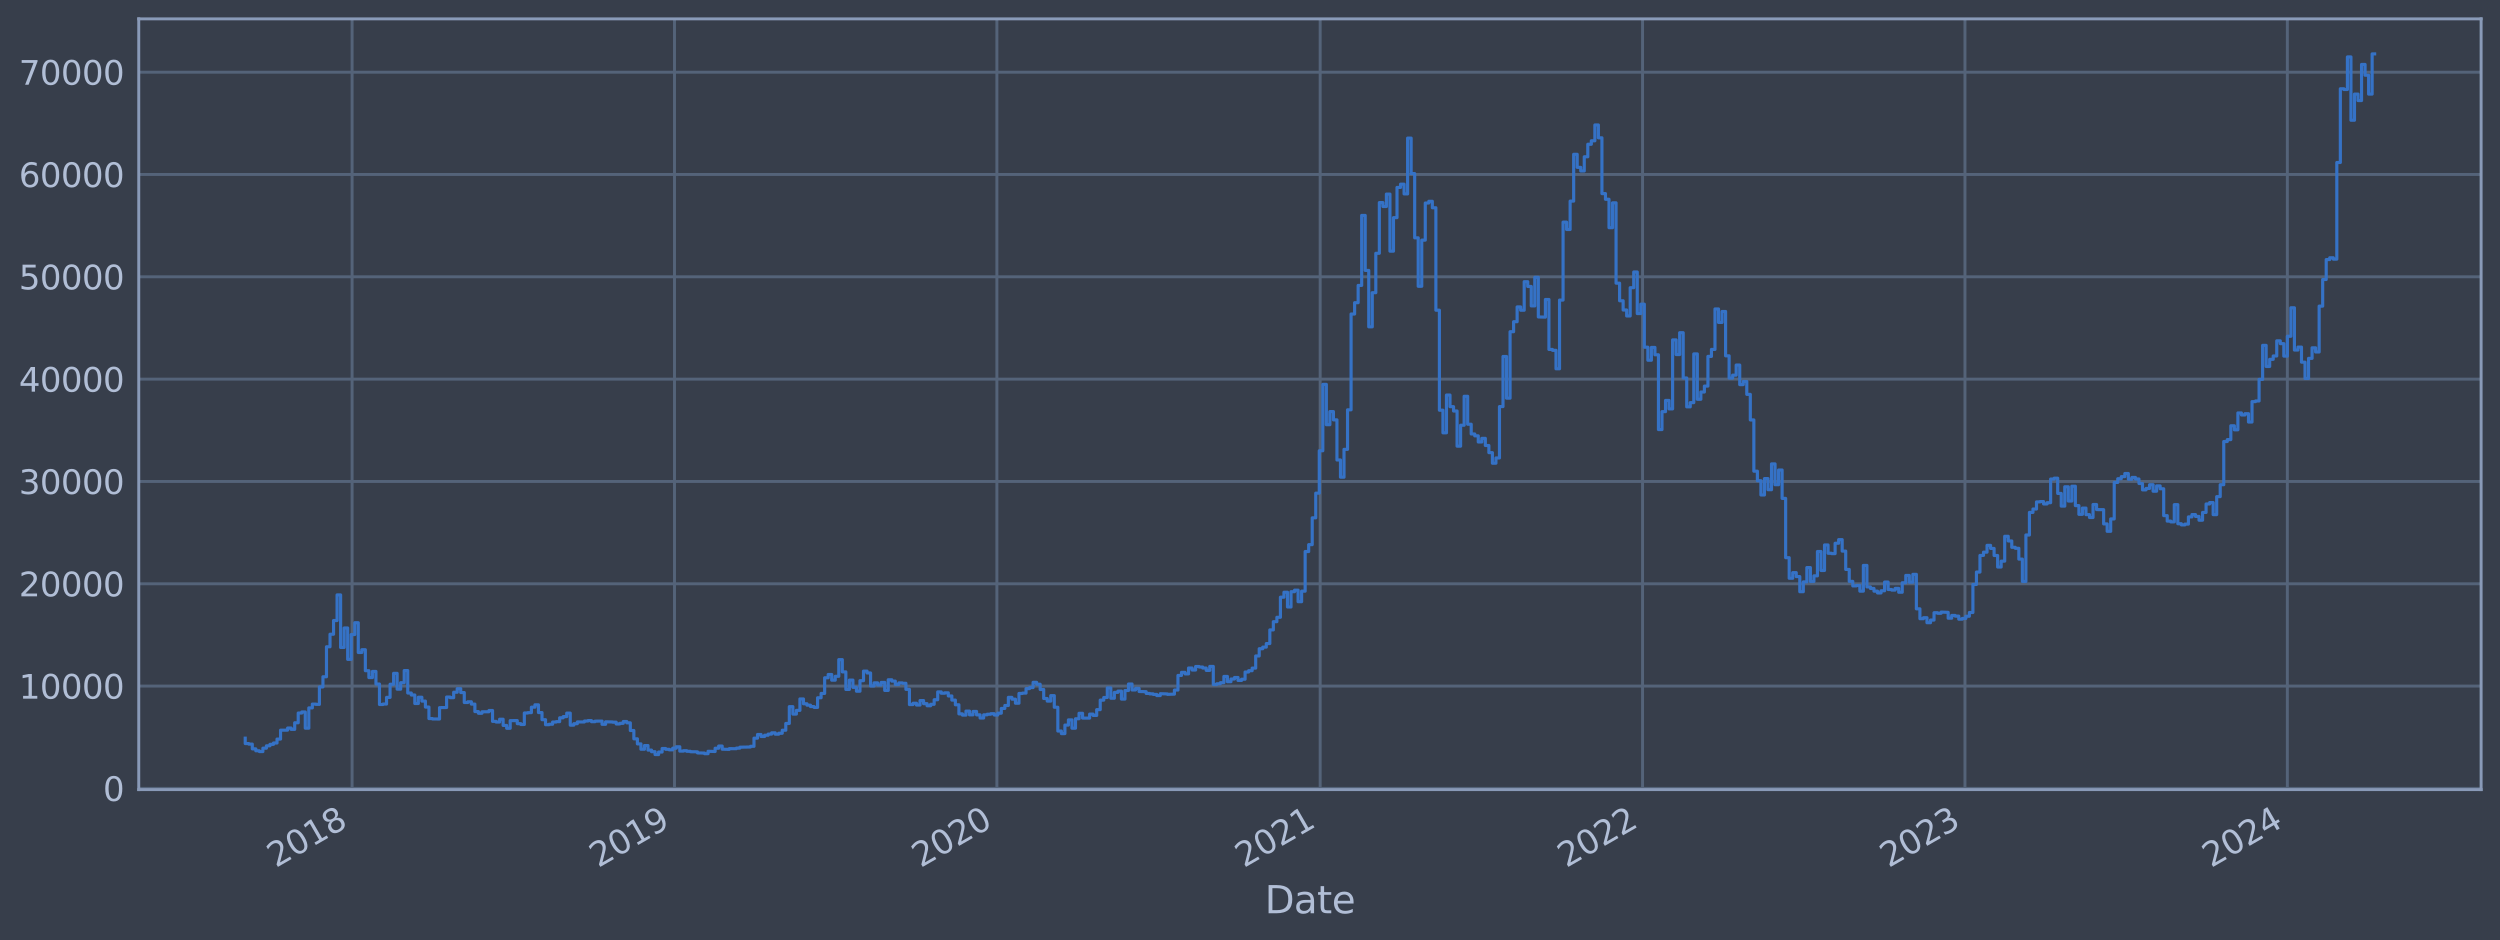 <?xml version="1.0" encoding="utf-8" standalone="no"?>
<!DOCTYPE svg PUBLIC "-//W3C//DTD SVG 1.1//EN"
  "http://www.w3.org/Graphics/SVG/1.1/DTD/svg11.dtd">
<svg xmlns:xlink="http://www.w3.org/1999/xlink" width="952.884pt" height="358.291pt" viewBox="0 0 952.884 358.291" xmlns="http://www.w3.org/2000/svg" version="1.1">
 <defs>
  <style type="text/css">*{stroke-linejoin: round; stroke-linecap: butt}</style>
 </defs>
 <g id="figure_1">
  <g id="patch_1">
   <path d="M 0 358.291 
L 952.884 358.291 
L 952.884 0 
L 0 0 
z
" style="fill: #373e4b"/>
  </g>
  <g id="axes_1">
   <g id="patch_2">
    <path d="M 52.884 300.96 
L 945.684 300.96 
L 945.684 7.2 
L 52.884 7.2 
z
" style="fill: #373e4b"/>
   </g>
   <g id="matplotlib.axis_1">
    <g id="xtick_1">
     <g id="line2d_1">
      <path d="M 134.202 300.96 
L 134.202 7.2 
" clip-path="url(#p0c65e10f49)" style="fill: none; stroke: #546379; stroke-width: 1.12; stroke-linecap: square"/>
     </g>
     <g id="line2d_2"/>
     <g id="text_1">
      <!-- 2018 -->
      <g style="fill: #b1bed6" transform="translate(105.121 330.885) rotate(-30) scale(0.126 -0.126)">
       <defs>
        <path id="DejaVuSans-32" d="M 1228 531 
L 3431 531 
L 3431 0 
L 469 0 
L 469 531 
Q 828 903 1448 1529 
Q 2069 2156 2228 2338 
Q 2531 2678 2651 2914 
Q 2772 3150 2772 3378 
Q 2772 3750 2511 3984 
Q 2250 4219 1831 4219 
Q 1534 4219 1204 4116 
Q 875 4013 500 3803 
L 500 4441 
Q 881 4594 1212 4672 
Q 1544 4750 1819 4750 
Q 2544 4750 2975 4387 
Q 3406 4025 3406 3419 
Q 3406 3131 3298 2873 
Q 3191 2616 2906 2266 
Q 2828 2175 2409 1742 
Q 1991 1309 1228 531 
z
" transform="scale(0.016)"/>
        <path id="DejaVuSans-30" d="M 2034 4250 
Q 1547 4250 1301 3770 
Q 1056 3291 1056 2328 
Q 1056 1369 1301 889 
Q 1547 409 2034 409 
Q 2525 409 2770 889 
Q 3016 1369 3016 2328 
Q 3016 3291 2770 3770 
Q 2525 4250 2034 4250 
z
M 2034 4750 
Q 2819 4750 3233 4129 
Q 3647 3509 3647 2328 
Q 3647 1150 3233 529 
Q 2819 -91 2034 -91 
Q 1250 -91 836 529 
Q 422 1150 422 2328 
Q 422 3509 836 4129 
Q 1250 4750 2034 4750 
z
" transform="scale(0.016)"/>
        <path id="DejaVuSans-31" d="M 794 531 
L 1825 531 
L 1825 4091 
L 703 3866 
L 703 4441 
L 1819 4666 
L 2450 4666 
L 2450 531 
L 3481 531 
L 3481 0 
L 794 0 
L 794 531 
z
" transform="scale(0.016)"/>
        <path id="DejaVuSans-38" d="M 2034 2216 
Q 1584 2216 1326 1975 
Q 1069 1734 1069 1313 
Q 1069 891 1326 650 
Q 1584 409 2034 409 
Q 2484 409 2743 651 
Q 3003 894 3003 1313 
Q 3003 1734 2745 1975 
Q 2488 2216 2034 2216 
z
M 1403 2484 
Q 997 2584 770 2862 
Q 544 3141 544 3541 
Q 544 4100 942 4425 
Q 1341 4750 2034 4750 
Q 2731 4750 3128 4425 
Q 3525 4100 3525 3541 
Q 3525 3141 3298 2862 
Q 3072 2584 2669 2484 
Q 3125 2378 3379 2068 
Q 3634 1759 3634 1313 
Q 3634 634 3220 271 
Q 2806 -91 2034 -91 
Q 1263 -91 848 271 
Q 434 634 434 1313 
Q 434 1759 690 2068 
Q 947 2378 1403 2484 
z
M 1172 3481 
Q 1172 3119 1398 2916 
Q 1625 2713 2034 2713 
Q 2441 2713 2670 2916 
Q 2900 3119 2900 3481 
Q 2900 3844 2670 4047 
Q 2441 4250 2034 4250 
Q 1625 4250 1398 4047 
Q 1172 3844 1172 3481 
z
" transform="scale(0.016)"/>
       </defs>
       <use xlink:href="#DejaVuSans-32"/>
       <use xlink:href="#DejaVuSans-30" x="63.623"/>
       <use xlink:href="#DejaVuSans-31" x="127.246"/>
       <use xlink:href="#DejaVuSans-38" x="190.869"/>
      </g>
     </g>
    </g>
    <g id="xtick_2">
     <g id="line2d_3">
      <path d="M 257.084 300.96 
L 257.084 7.2 
" clip-path="url(#p0c65e10f49)" style="fill: none; stroke: #546379; stroke-width: 1.12; stroke-linecap: square"/>
     </g>
     <g id="line2d_4"/>
     <g id="text_2">
      <!-- 2019 -->
      <g style="fill: #b1bed6" transform="translate(228.003 330.885) rotate(-30) scale(0.126 -0.126)">
       <defs>
        <path id="DejaVuSans-39" d="M 703 97 
L 703 672 
Q 941 559 1184 500 
Q 1428 441 1663 441 
Q 2288 441 2617 861 
Q 2947 1281 2994 2138 
Q 2813 1869 2534 1725 
Q 2256 1581 1919 1581 
Q 1219 1581 811 2004 
Q 403 2428 403 3163 
Q 403 3881 828 4315 
Q 1253 4750 1959 4750 
Q 2769 4750 3195 4129 
Q 3622 3509 3622 2328 
Q 3622 1225 3098 567 
Q 2575 -91 1691 -91 
Q 1453 -91 1209 -44 
Q 966 3 703 97 
z
M 1959 2075 
Q 2384 2075 2632 2365 
Q 2881 2656 2881 3163 
Q 2881 3666 2632 3958 
Q 2384 4250 1959 4250 
Q 1534 4250 1286 3958 
Q 1038 3666 1038 3163 
Q 1038 2656 1286 2365 
Q 1534 2075 1959 2075 
z
" transform="scale(0.016)"/>
       </defs>
       <use xlink:href="#DejaVuSans-32"/>
       <use xlink:href="#DejaVuSans-30" x="63.623"/>
       <use xlink:href="#DejaVuSans-31" x="127.246"/>
       <use xlink:href="#DejaVuSans-39" x="190.869"/>
      </g>
     </g>
    </g>
    <g id="xtick_3">
     <g id="line2d_5">
      <path d="M 379.966 300.96 
L 379.966 7.2 
" clip-path="url(#p0c65e10f49)" style="fill: none; stroke: #546379; stroke-width: 1.12; stroke-linecap: square"/>
     </g>
     <g id="line2d_6"/>
     <g id="text_3">
      <!-- 2020 -->
      <g style="fill: #b1bed6" transform="translate(350.885 330.885) rotate(-30) scale(0.126 -0.126)">
       <use xlink:href="#DejaVuSans-32"/>
       <use xlink:href="#DejaVuSans-30" x="63.623"/>
       <use xlink:href="#DejaVuSans-32" x="127.246"/>
       <use xlink:href="#DejaVuSans-30" x="190.869"/>
      </g>
     </g>
    </g>
    <g id="xtick_4">
     <g id="line2d_7">
      <path d="M 503.185 300.96 
L 503.185 7.2 
" clip-path="url(#p0c65e10f49)" style="fill: none; stroke: #546379; stroke-width: 1.12; stroke-linecap: square"/>
     </g>
     <g id="line2d_8"/>
     <g id="text_4">
      <!-- 2021 -->
      <g style="fill: #b1bed6" transform="translate(474.104 330.885) rotate(-30) scale(0.126 -0.126)">
       <use xlink:href="#DejaVuSans-32"/>
       <use xlink:href="#DejaVuSans-30" x="63.623"/>
       <use xlink:href="#DejaVuSans-32" x="127.246"/>
       <use xlink:href="#DejaVuSans-31" x="190.869"/>
      </g>
     </g>
    </g>
    <g id="xtick_5">
     <g id="line2d_9">
      <path d="M 626.067 300.96 
L 626.067 7.2 
" clip-path="url(#p0c65e10f49)" style="fill: none; stroke: #546379; stroke-width: 1.12; stroke-linecap: square"/>
     </g>
     <g id="line2d_10"/>
     <g id="text_5">
      <!-- 2022 -->
      <g style="fill: #b1bed6" transform="translate(596.986 330.885) rotate(-30) scale(0.126 -0.126)">
       <use xlink:href="#DejaVuSans-32"/>
       <use xlink:href="#DejaVuSans-30" x="63.623"/>
       <use xlink:href="#DejaVuSans-32" x="127.246"/>
       <use xlink:href="#DejaVuSans-32" x="190.869"/>
      </g>
     </g>
    </g>
    <g id="xtick_6">
     <g id="line2d_11">
      <path d="M 748.949 300.96 
L 748.949 7.2 
" clip-path="url(#p0c65e10f49)" style="fill: none; stroke: #546379; stroke-width: 1.12; stroke-linecap: square"/>
     </g>
     <g id="line2d_12"/>
     <g id="text_6">
      <!-- 2023 -->
      <g style="fill: #b1bed6" transform="translate(719.868 330.885) rotate(-30) scale(0.126 -0.126)">
       <defs>
        <path id="DejaVuSans-33" d="M 2597 2516 
Q 3050 2419 3304 2112 
Q 3559 1806 3559 1356 
Q 3559 666 3084 287 
Q 2609 -91 1734 -91 
Q 1441 -91 1130 -33 
Q 819 25 488 141 
L 488 750 
Q 750 597 1062 519 
Q 1375 441 1716 441 
Q 2309 441 2620 675 
Q 2931 909 2931 1356 
Q 2931 1769 2642 2001 
Q 2353 2234 1838 2234 
L 1294 2234 
L 1294 2753 
L 1863 2753 
Q 2328 2753 2575 2939 
Q 2822 3125 2822 3475 
Q 2822 3834 2567 4026 
Q 2313 4219 1838 4219 
Q 1578 4219 1281 4162 
Q 984 4106 628 3988 
L 628 4550 
Q 988 4650 1302 4700 
Q 1616 4750 1894 4750 
Q 2613 4750 3031 4423 
Q 3450 4097 3450 3541 
Q 3450 3153 3228 2886 
Q 3006 2619 2597 2516 
z
" transform="scale(0.016)"/>
       </defs>
       <use xlink:href="#DejaVuSans-32"/>
       <use xlink:href="#DejaVuSans-30" x="63.623"/>
       <use xlink:href="#DejaVuSans-32" x="127.246"/>
       <use xlink:href="#DejaVuSans-33" x="190.869"/>
      </g>
     </g>
    </g>
    <g id="xtick_7">
     <g id="line2d_13">
      <path d="M 871.831 300.96 
L 871.831 7.2 
" clip-path="url(#p0c65e10f49)" style="fill: none; stroke: #546379; stroke-width: 1.12; stroke-linecap: square"/>
     </g>
     <g id="line2d_14"/>
     <g id="text_7">
      <!-- 2024 -->
      <g style="fill: #b1bed6" transform="translate(842.75 330.885) rotate(-30) scale(0.126 -0.126)">
       <defs>
        <path id="DejaVuSans-34" d="M 2419 4116 
L 825 1625 
L 2419 1625 
L 2419 4116 
z
M 2253 4666 
L 3047 4666 
L 3047 1625 
L 3713 1625 
L 3713 1100 
L 3047 1100 
L 3047 0 
L 2419 0 
L 2419 1100 
L 313 1100 
L 313 1709 
L 2253 4666 
z
" transform="scale(0.016)"/>
       </defs>
       <use xlink:href="#DejaVuSans-32"/>
       <use xlink:href="#DejaVuSans-30" x="63.623"/>
       <use xlink:href="#DejaVuSans-32" x="127.246"/>
       <use xlink:href="#DejaVuSans-34" x="190.869"/>
      </g>
     </g>
    </g>
    <g id="text_8">
     <!-- Date -->
     <g style="fill: #b1bed6" transform="translate(482.075 348.096) scale(0.144 -0.144)">
      <defs>
       <path id="DejaVuSans-44" d="M 1259 4147 
L 1259 519 
L 2022 519 
Q 2988 519 3436 956 
Q 3884 1394 3884 2338 
Q 3884 3275 3436 3711 
Q 2988 4147 2022 4147 
L 1259 4147 
z
M 628 4666 
L 1925 4666 
Q 3281 4666 3915 4102 
Q 4550 3538 4550 2338 
Q 4550 1131 3912 565 
Q 3275 0 1925 0 
L 628 0 
L 628 4666 
z
" transform="scale(0.016)"/>
       <path id="DejaVuSans-61" d="M 2194 1759 
Q 1497 1759 1228 1600 
Q 959 1441 959 1056 
Q 959 750 1161 570 
Q 1363 391 1709 391 
Q 2188 391 2477 730 
Q 2766 1069 2766 1631 
L 2766 1759 
L 2194 1759 
z
M 3341 1997 
L 3341 0 
L 2766 0 
L 2766 531 
Q 2569 213 2275 61 
Q 1981 -91 1556 -91 
Q 1019 -91 701 211 
Q 384 513 384 1019 
Q 384 1609 779 1909 
Q 1175 2209 1959 2209 
L 2766 2209 
L 2766 2266 
Q 2766 2663 2505 2880 
Q 2244 3097 1772 3097 
Q 1472 3097 1187 3025 
Q 903 2953 641 2809 
L 641 3341 
Q 956 3463 1253 3523 
Q 1550 3584 1831 3584 
Q 2591 3584 2966 3190 
Q 3341 2797 3341 1997 
z
" transform="scale(0.016)"/>
       <path id="DejaVuSans-74" d="M 1172 4494 
L 1172 3500 
L 2356 3500 
L 2356 3053 
L 1172 3053 
L 1172 1153 
Q 1172 725 1289 603 
Q 1406 481 1766 481 
L 2356 481 
L 2356 0 
L 1766 0 
Q 1100 0 847 248 
Q 594 497 594 1153 
L 594 3053 
L 172 3053 
L 172 3500 
L 594 3500 
L 594 4494 
L 1172 4494 
z
" transform="scale(0.016)"/>
       <path id="DejaVuSans-65" d="M 3597 1894 
L 3597 1613 
L 953 1613 
Q 991 1019 1311 708 
Q 1631 397 2203 397 
Q 2534 397 2845 478 
Q 3156 559 3463 722 
L 3463 178 
Q 3153 47 2828 -22 
Q 2503 -91 2169 -91 
Q 1331 -91 842 396 
Q 353 884 353 1716 
Q 353 2575 817 3079 
Q 1281 3584 2069 3584 
Q 2775 3584 3186 3129 
Q 3597 2675 3597 1894 
z
M 3022 2063 
Q 3016 2534 2758 2815 
Q 2500 3097 2075 3097 
Q 1594 3097 1305 2825 
Q 1016 2553 972 2059 
L 3022 2063 
z
" transform="scale(0.016)"/>
      </defs>
      <use xlink:href="#DejaVuSans-44"/>
      <use xlink:href="#DejaVuSans-61" x="77.002"/>
      <use xlink:href="#DejaVuSans-74" x="138.281"/>
      <use xlink:href="#DejaVuSans-65" x="177.49"/>
     </g>
    </g>
   </g>
   <g id="matplotlib.axis_2">
    <g id="ytick_1">
     <g id="line2d_15">
      <path d="M 52.884 300.509 
L 945.684 300.509 
" clip-path="url(#p0c65e10f49)" style="fill: none; stroke: #546379; stroke-width: 1.12; stroke-linecap: square"/>
     </g>
     <g id="line2d_16"/>
     <g id="text_9">
      <!-- 0 -->
      <g style="fill: #b1bed6" transform="translate(39.267 305.296) scale(0.126 -0.126)">
       <use xlink:href="#DejaVuSans-30"/>
      </g>
     </g>
    </g>
    <g id="ytick_2">
     <g id="line2d_17">
      <path d="M 52.884 261.509 
L 945.684 261.509 
" clip-path="url(#p0c65e10f49)" style="fill: none; stroke: #546379; stroke-width: 1.12; stroke-linecap: square"/>
     </g>
     <g id="line2d_18"/>
     <g id="text_10">
      <!-- 10000 -->
      <g style="fill: #b1bed6" transform="translate(7.2 266.296) scale(0.126 -0.126)">
       <use xlink:href="#DejaVuSans-31"/>
       <use xlink:href="#DejaVuSans-30" x="63.623"/>
       <use xlink:href="#DejaVuSans-30" x="127.246"/>
       <use xlink:href="#DejaVuSans-30" x="190.869"/>
       <use xlink:href="#DejaVuSans-30" x="254.492"/>
      </g>
     </g>
    </g>
    <g id="ytick_3">
     <g id="line2d_19">
      <path d="M 52.884 222.509 
L 945.684 222.509 
" clip-path="url(#p0c65e10f49)" style="fill: none; stroke: #546379; stroke-width: 1.12; stroke-linecap: square"/>
     </g>
     <g id="line2d_20"/>
     <g id="text_11">
      <!-- 20000 -->
      <g style="fill: #b1bed6" transform="translate(7.2 227.296) scale(0.126 -0.126)">
       <use xlink:href="#DejaVuSans-32"/>
       <use xlink:href="#DejaVuSans-30" x="63.623"/>
       <use xlink:href="#DejaVuSans-30" x="127.246"/>
       <use xlink:href="#DejaVuSans-30" x="190.869"/>
       <use xlink:href="#DejaVuSans-30" x="254.492"/>
      </g>
     </g>
    </g>
    <g id="ytick_4">
     <g id="line2d_21">
      <path d="M 52.884 183.509 
L 945.684 183.509 
" clip-path="url(#p0c65e10f49)" style="fill: none; stroke: #546379; stroke-width: 1.12; stroke-linecap: square"/>
     </g>
     <g id="line2d_22"/>
     <g id="text_12">
      <!-- 30000 -->
      <g style="fill: #b1bed6" transform="translate(7.2 188.296) scale(0.126 -0.126)">
       <use xlink:href="#DejaVuSans-33"/>
       <use xlink:href="#DejaVuSans-30" x="63.623"/>
       <use xlink:href="#DejaVuSans-30" x="127.246"/>
       <use xlink:href="#DejaVuSans-30" x="190.869"/>
       <use xlink:href="#DejaVuSans-30" x="254.492"/>
      </g>
     </g>
    </g>
    <g id="ytick_5">
     <g id="line2d_23">
      <path d="M 52.884 144.509 
L 945.684 144.509 
" clip-path="url(#p0c65e10f49)" style="fill: none; stroke: #546379; stroke-width: 1.12; stroke-linecap: square"/>
     </g>
     <g id="line2d_24"/>
     <g id="text_13">
      <!-- 40000 -->
      <g style="fill: #b1bed6" transform="translate(7.2 149.296) scale(0.126 -0.126)">
       <use xlink:href="#DejaVuSans-34"/>
       <use xlink:href="#DejaVuSans-30" x="63.623"/>
       <use xlink:href="#DejaVuSans-30" x="127.246"/>
       <use xlink:href="#DejaVuSans-30" x="190.869"/>
       <use xlink:href="#DejaVuSans-30" x="254.492"/>
      </g>
     </g>
    </g>
    <g id="ytick_6">
     <g id="line2d_25">
      <path d="M 52.884 105.509 
L 945.684 105.509 
" clip-path="url(#p0c65e10f49)" style="fill: none; stroke: #546379; stroke-width: 1.12; stroke-linecap: square"/>
     </g>
     <g id="line2d_26"/>
     <g id="text_14">
      <!-- 50000 -->
      <g style="fill: #b1bed6" transform="translate(7.2 110.296) scale(0.126 -0.126)">
       <defs>
        <path id="DejaVuSans-35" d="M 691 4666 
L 3169 4666 
L 3169 4134 
L 1269 4134 
L 1269 2991 
Q 1406 3038 1543 3061 
Q 1681 3084 1819 3084 
Q 2600 3084 3056 2656 
Q 3513 2228 3513 1497 
Q 3513 744 3044 326 
Q 2575 -91 1722 -91 
Q 1428 -91 1123 -41 
Q 819 9 494 109 
L 494 744 
Q 775 591 1075 516 
Q 1375 441 1709 441 
Q 2250 441 2565 725 
Q 2881 1009 2881 1497 
Q 2881 1984 2565 2268 
Q 2250 2553 1709 2553 
Q 1456 2553 1204 2497 
Q 953 2441 691 2322 
L 691 4666 
z
" transform="scale(0.016)"/>
       </defs>
       <use xlink:href="#DejaVuSans-35"/>
       <use xlink:href="#DejaVuSans-30" x="63.623"/>
       <use xlink:href="#DejaVuSans-30" x="127.246"/>
       <use xlink:href="#DejaVuSans-30" x="190.869"/>
       <use xlink:href="#DejaVuSans-30" x="254.492"/>
      </g>
     </g>
    </g>
    <g id="ytick_7">
     <g id="line2d_27">
      <path d="M 52.884 66.51 
L 945.684 66.51 
" clip-path="url(#p0c65e10f49)" style="fill: none; stroke: #546379; stroke-width: 1.12; stroke-linecap: square"/>
     </g>
     <g id="line2d_28"/>
     <g id="text_15">
      <!-- 60000 -->
      <g style="fill: #b1bed6" transform="translate(7.2 71.297) scale(0.126 -0.126)">
       <defs>
        <path id="DejaVuSans-36" d="M 2113 2584 
Q 1688 2584 1439 2293 
Q 1191 2003 1191 1497 
Q 1191 994 1439 701 
Q 1688 409 2113 409 
Q 2538 409 2786 701 
Q 3034 994 3034 1497 
Q 3034 2003 2786 2293 
Q 2538 2584 2113 2584 
z
M 3366 4563 
L 3366 3988 
Q 3128 4100 2886 4159 
Q 2644 4219 2406 4219 
Q 1781 4219 1451 3797 
Q 1122 3375 1075 2522 
Q 1259 2794 1537 2939 
Q 1816 3084 2150 3084 
Q 2853 3084 3261 2657 
Q 3669 2231 3669 1497 
Q 3669 778 3244 343 
Q 2819 -91 2113 -91 
Q 1303 -91 875 529 
Q 447 1150 447 2328 
Q 447 3434 972 4092 
Q 1497 4750 2381 4750 
Q 2619 4750 2861 4703 
Q 3103 4656 3366 4563 
z
" transform="scale(0.016)"/>
       </defs>
       <use xlink:href="#DejaVuSans-36"/>
       <use xlink:href="#DejaVuSans-30" x="63.623"/>
       <use xlink:href="#DejaVuSans-30" x="127.246"/>
       <use xlink:href="#DejaVuSans-30" x="190.869"/>
       <use xlink:href="#DejaVuSans-30" x="254.492"/>
      </g>
     </g>
    </g>
    <g id="ytick_8">
     <g id="line2d_29">
      <path d="M 52.884 27.51 
L 945.684 27.51 
" clip-path="url(#p0c65e10f49)" style="fill: none; stroke: #546379; stroke-width: 1.12; stroke-linecap: square"/>
     </g>
     <g id="line2d_30"/>
     <g id="text_16">
      <!-- 70000 -->
      <g style="fill: #b1bed6" transform="translate(7.2 32.297) scale(0.126 -0.126)">
       <defs>
        <path id="DejaVuSans-37" d="M 525 4666 
L 3525 4666 
L 3525 4397 
L 1831 0 
L 1172 0 
L 2766 4134 
L 525 4134 
L 525 4666 
z
" transform="scale(0.016)"/>
       </defs>
       <use xlink:href="#DejaVuSans-37"/>
       <use xlink:href="#DejaVuSans-30" x="63.623"/>
       <use xlink:href="#DejaVuSans-30" x="127.246"/>
       <use xlink:href="#DejaVuSans-30" x="190.869"/>
       <use xlink:href="#DejaVuSans-30" x="254.492"/>
      </g>
     </g>
    </g>
   </g>
   <g id="line2d_31">
    <path d="M 93.466 281.366 
L 93.466 283.407 
L 94.812 283.407 
L 94.812 283.619 
L 96.159 283.619 
L 96.159 285.435 
L 97.506 285.435 
L 97.506 286.163 
L 98.852 286.163 
L 98.852 286.465 
L 100.199 286.465 
L 100.199 285.174 
L 101.545 285.174 
L 101.545 284.268 
L 102.892 284.268 
L 102.892 283.706 
L 104.239 283.706 
L 104.239 283.195 
L 105.585 283.195 
L 105.585 281.702 
L 106.932 281.702 
L 106.932 278.311 
L 109.625 278.29 
L 109.625 277.497 
L 110.972 277.497 
L 110.972 278.006 
L 112.319 278.006 
L 112.319 275.486 
L 113.665 275.486 
L 113.665 271.782 
L 115.012 271.782 
L 115.012 271.382 
L 116.359 271.382 
L 116.359 277.538 
L 117.705 277.538 
L 117.705 269.821 
L 119.052 269.821 
L 119.052 268.362 
L 120.399 268.362 
L 120.399 268.479 
L 121.745 268.479 
L 121.745 261.825 
L 123.092 261.825 
L 123.092 257.949 
L 124.439 257.949 
L 124.439 246.518 
L 125.785 246.518 
L 125.785 241.74 
L 127.132 241.74 
L 127.132 236.517 
L 128.479 236.517 
L 128.479 226.753 
L 129.825 226.753 
L 129.825 246.78 
L 131.172 246.78 
L 131.172 239.365 
L 132.518 239.365 
L 132.518 251.32 
L 133.865 251.32 
L 133.865 241.856 
L 135.212 241.856 
L 135.212 237.357 
L 136.558 237.357 
L 136.558 248.695 
L 137.905 248.695 
L 137.905 247.648 
L 139.252 247.648 
L 139.252 255.634 
L 140.598 255.634 
L 140.598 258.266 
L 141.945 258.266 
L 141.945 255.927 
L 143.292 255.927 
L 143.292 260.713 
L 144.638 260.713 
L 144.638 268.521 
L 145.985 268.521 
L 145.985 268.353 
L 147.332 268.353 
L 147.332 265.816 
L 148.678 265.816 
L 148.678 260.813 
L 150.025 260.813 
L 150.025 256.65 
L 151.372 256.65 
L 151.372 262.68 
L 152.718 262.68 
L 152.718 260.214 
L 154.065 260.214 
L 154.065 255.593 
L 155.412 255.593 
L 155.412 264.143 
L 156.758 264.143 
L 156.758 264.902 
L 158.105 264.902 
L 158.105 268.147 
L 159.452 268.147 
L 159.452 265.76 
L 160.798 265.76 
L 160.798 267.227 
L 162.145 267.227 
L 162.145 269.502 
L 163.491 269.502 
L 163.491 273.882 
L 164.838 273.882 
L 164.838 274.041 
L 167.531 274.05 
L 167.531 269.717 
L 170.225 269.671 
L 170.225 265.68 
L 171.571 265.68 
L 171.571 265.915 
L 172.918 265.915 
L 172.918 263.855 
L 174.265 263.855 
L 174.265 262.471 
L 175.611 262.471 
L 175.611 263.969 
L 176.958 263.969 
L 176.958 267.761 
L 178.305 267.761 
L 178.305 267.472 
L 179.651 267.472 
L 179.651 268.365 
L 180.998 268.365 
L 180.998 271.212 
L 182.345 271.212 
L 182.345 271.865 
L 183.691 271.865 
L 183.691 271.299 
L 186.385 271.277 
L 186.385 270.808 
L 187.731 270.808 
L 187.731 274.952 
L 189.078 274.952 
L 189.078 275.203 
L 190.425 275.203 
L 190.425 274.142 
L 191.771 274.142 
L 191.771 276.496 
L 193.118 276.496 
L 193.118 277.584 
L 194.465 277.584 
L 194.465 274.666 
L 197.158 274.657 
L 197.158 275.825 
L 198.504 275.825 
L 198.504 276.138 
L 199.851 276.138 
L 199.851 271.762 
L 201.198 271.762 
L 201.198 271.623 
L 202.544 271.623 
L 202.544 269.544 
L 203.891 269.544 
L 203.891 268.64 
L 205.238 268.64 
L 205.238 271.591 
L 206.584 271.591 
L 206.584 274.308 
L 207.931 274.308 
L 207.931 276.22 
L 209.278 276.22 
L 209.278 276.053 
L 210.624 276.053 
L 210.624 275.211 
L 211.971 275.211 
L 211.971 275.058 
L 213.318 275.058 
L 213.318 273.594 
L 214.664 273.594 
L 214.664 273.136 
L 216.011 273.136 
L 216.011 271.808 
L 217.358 271.808 
L 217.358 276.391 
L 218.704 276.391 
L 218.704 275.837 
L 220.051 275.837 
L 220.051 275.169 
L 222.744 275.174 
L 222.744 274.833 
L 224.091 274.833 
L 224.091 274.657 
L 225.438 274.657 
L 225.438 275.076 
L 226.784 275.076 
L 226.784 274.872 
L 229.477 274.843 
L 229.477 276.075 
L 230.824 276.075 
L 230.824 275.121 
L 233.517 275.183 
L 233.517 275.267 
L 234.864 275.267 
L 234.864 275.933 
L 236.211 275.933 
L 236.211 275.7 
L 237.557 275.7 
L 237.557 275.015 
L 238.904 275.015 
L 238.904 275.516 
L 240.251 275.516 
L 240.251 278.44 
L 241.597 278.44 
L 241.597 281.599 
L 242.944 281.599 
L 242.944 283.532 
L 244.291 283.532 
L 244.291 285.578 
L 245.637 285.578 
L 245.637 284.175 
L 246.984 284.175 
L 246.984 285.903 
L 248.331 285.903 
L 248.331 286.514 
L 249.677 286.514 
L 249.677 287.607 
L 251.024 287.607 
L 251.024 286.638 
L 252.371 286.638 
L 252.371 285.3 
L 253.717 285.3 
L 253.717 285.605 
L 255.064 285.605 
L 255.064 285.805 
L 256.411 285.805 
L 256.411 285.177 
L 257.757 285.177 
L 257.757 284.629 
L 259.104 284.629 
L 259.104 286.289 
L 260.45 286.289 
L 260.45 286.147 
L 261.797 286.147 
L 261.797 286.369 
L 263.144 286.369 
L 263.144 286.518 
L 265.837 286.561 
L 265.837 286.976 
L 268.53 287.03 
L 268.53 287.269 
L 269.877 287.269 
L 269.877 286.354 
L 272.57 286.437 
L 272.57 285.195 
L 273.917 285.195 
L 273.917 284.364 
L 275.264 284.364 
L 275.264 285.559 
L 277.957 285.632 
L 277.957 285.35 
L 280.65 285.373 
L 280.65 285.157 
L 281.997 285.157 
L 281.997 284.795 
L 286.037 284.72 
L 286.037 284.464 
L 287.384 284.464 
L 287.384 281.355 
L 288.73 281.355 
L 288.73 279.961 
L 290.077 279.961 
L 290.077 280.725 
L 291.423 280.725 
L 291.423 280.242 
L 292.77 280.242 
L 292.77 279.803 
L 294.117 279.803 
L 294.117 279.316 
L 295.463 279.316 
L 295.463 279.834 
L 296.81 279.834 
L 296.81 279.487 
L 298.157 279.487 
L 298.157 278.339 
L 299.503 278.339 
L 299.503 275.752 
L 300.85 275.752 
L 300.85 269.337 
L 302.197 269.337 
L 302.197 272.175 
L 303.543 272.175 
L 303.543 270.768 
L 304.89 270.768 
L 304.89 266.406 
L 306.237 266.406 
L 306.237 268.246 
L 307.583 268.246 
L 307.583 268.783 
L 308.93 268.783 
L 308.93 269.316 
L 310.277 269.316 
L 310.277 269.63 
L 311.623 269.63 
L 311.623 265.957 
L 312.97 265.957 
L 312.97 264.31 
L 314.317 264.31 
L 314.317 258.333 
L 315.663 258.333 
L 315.663 257.091 
L 317.01 257.091 
L 317.01 259.252 
L 318.357 259.252 
L 318.357 257.784 
L 319.703 257.784 
L 319.703 251.421 
L 321.05 251.421 
L 321.05 256.091 
L 322.396 256.091 
L 322.396 262.779 
L 323.743 262.779 
L 323.743 259.218 
L 325.09 259.218 
L 325.09 261.996 
L 326.436 261.996 
L 326.436 263.454 
L 327.783 263.454 
L 327.783 259.444 
L 329.13 259.444 
L 329.13 255.793 
L 330.476 255.793 
L 330.476 256.508 
L 331.823 256.508 
L 331.823 261.443 
L 333.17 261.443 
L 333.17 260.27 
L 334.516 260.27 
L 334.516 261.072 
L 335.863 261.072 
L 335.863 260.104 
L 337.21 260.104 
L 337.21 263.155 
L 338.556 263.155 
L 338.556 259.086 
L 339.903 259.086 
L 339.903 259.609 
L 341.25 259.609 
L 341.25 260.888 
L 342.596 260.888 
L 342.596 260.298 
L 343.943 260.298 
L 343.943 260.433 
L 345.29 260.433 
L 345.29 262.744 
L 346.636 262.744 
L 346.636 268.553 
L 347.983 268.553 
L 347.983 268.05 
L 349.33 268.05 
L 349.33 268.733 
L 350.676 268.733 
L 350.676 267.016 
L 352.023 267.016 
L 352.023 268.202 
L 353.369 268.202 
L 353.369 269.01 
L 354.716 269.01 
L 354.716 268.441 
L 356.063 268.441 
L 356.063 266.708 
L 357.409 266.708 
L 357.409 263.719 
L 358.756 263.719 
L 358.756 264.234 
L 360.103 264.234 
L 360.103 264.07 
L 361.449 264.07 
L 361.449 265.264 
L 362.796 265.264 
L 362.796 266.843 
L 364.143 266.843 
L 364.143 268.623 
L 365.489 268.623 
L 365.489 272.092 
L 366.836 272.092 
L 366.836 272.571 
L 368.183 272.571 
L 368.183 271.034 
L 369.529 271.034 
L 369.529 272.457 
L 370.876 272.457 
L 370.876 271.172 
L 372.223 271.172 
L 372.223 272.471 
L 373.569 272.471 
L 373.569 273.679 
L 374.916 273.679 
L 374.916 272.467 
L 376.263 272.467 
L 376.263 272.231 
L 377.609 272.231 
L 377.609 272.035 
L 378.956 272.035 
L 378.956 272.524 
L 380.303 272.524 
L 380.303 271.838 
L 381.649 271.838 
L 381.649 270.019 
L 382.996 270.019 
L 382.996 268.899 
L 384.343 268.899 
L 384.343 265.798 
L 385.689 265.798 
L 385.689 266.492 
L 387.036 266.492 
L 387.036 268.032 
L 388.382 268.032 
L 388.382 264.318 
L 389.729 264.318 
L 389.729 264.182 
L 391.076 264.182 
L 391.076 262.462 
L 392.422 262.462 
L 392.422 262.075 
L 393.769 262.075 
L 393.769 260.072 
L 395.116 260.072 
L 395.116 260.804 
L 396.462 260.804 
L 396.462 262.797 
L 397.809 262.797 
L 397.809 266.245 
L 399.156 266.245 
L 399.156 267.226 
L 400.502 267.226 
L 400.502 265.146 
L 401.849 265.146 
L 401.849 269.574 
L 403.196 269.574 
L 403.196 278.634 
L 404.542 278.634 
L 404.542 279.614 
L 405.889 279.614 
L 405.889 276.369 
L 407.236 276.369 
L 407.236 274.385 
L 408.582 274.385 
L 408.582 277.556 
L 409.929 277.556 
L 409.929 273.953 
L 411.276 273.953 
L 411.276 271.87 
L 412.622 271.87 
L 412.622 273.703 
L 415.316 273.708 
L 415.316 272.197 
L 416.662 272.197 
L 416.662 272.698 
L 418.009 272.698 
L 418.009 270.482 
L 419.355 270.482 
L 419.355 266.857 
L 420.702 266.857 
L 420.702 265.854 
L 422.049 265.854 
L 422.049 262.204 
L 423.395 262.204 
L 423.395 266.132 
L 424.742 266.132 
L 424.742 263.905 
L 426.089 263.905 
L 426.089 263.417 
L 427.435 263.417 
L 427.435 266.459 
L 428.782 266.459 
L 428.782 263.189 
L 430.129 263.189 
L 430.129 260.712 
L 431.475 260.712 
L 431.475 262.976 
L 432.822 262.976 
L 432.822 262.386 
L 434.169 262.386 
L 434.169 263.562 
L 436.862 263.635 
L 436.862 264.298 
L 438.209 264.298 
L 438.209 264.47 
L 439.555 264.47 
L 439.555 264.686 
L 440.902 264.686 
L 440.902 265.127 
L 442.249 265.127 
L 442.249 264.41 
L 444.942 264.489 
L 444.942 264.654 
L 447.635 264.572 
L 447.635 263.018 
L 448.982 263.018 
L 448.982 257.444 
L 450.328 257.444 
L 450.328 256.268 
L 451.675 256.268 
L 451.675 256.851 
L 453.022 256.851 
L 453.022 254.615 
L 454.368 254.615 
L 454.368 255.374 
L 455.715 255.374 
L 455.715 254.044 
L 457.062 254.044 
L 457.062 254.232 
L 458.408 254.232 
L 458.408 254.63 
L 459.755 254.63 
L 459.755 255.523 
L 461.102 255.523 
L 461.102 254.008 
L 462.448 254.008 
L 462.448 260.886 
L 463.795 260.886 
L 463.795 260.62 
L 465.142 260.62 
L 465.142 260.219 
L 466.488 260.219 
L 466.488 257.828 
L 467.835 257.828 
L 467.835 259.83 
L 469.182 259.83 
L 469.182 258.807 
L 470.528 258.807 
L 470.528 258.23 
L 471.875 258.23 
L 471.875 259.357 
L 473.222 259.357 
L 473.222 258.893 
L 474.568 258.893 
L 474.568 256.14 
L 475.915 256.14 
L 475.915 255.644 
L 477.262 255.644 
L 477.262 254.652 
L 478.608 254.652 
L 478.608 250.025 
L 479.955 250.025 
L 479.955 247.268 
L 481.301 247.268 
L 481.301 246.649 
L 482.648 246.649 
L 482.648 245.302 
L 483.995 245.302 
L 483.995 240.096 
L 485.341 240.096 
L 485.341 236.956 
L 486.688 236.956 
L 486.688 235.281 
L 488.035 235.281 
L 488.035 227.628 
L 489.381 227.628 
L 489.381 225.736 
L 490.728 225.736 
L 490.728 231.353 
L 492.075 231.353 
L 492.075 225.524 
L 493.421 225.524 
L 493.421 224.936 
L 494.768 224.936 
L 494.768 229.343 
L 496.115 229.343 
L 496.115 225.33 
L 497.461 225.33 
L 497.461 210.221 
L 498.808 210.221 
L 498.808 207.592 
L 500.155 207.592 
L 500.155 197.381 
L 501.501 197.381 
L 501.501 187.968 
L 502.848 187.968 
L 502.848 171.806 
L 504.195 171.806 
L 504.195 146.514 
L 505.541 146.514 
L 505.541 161.884 
L 506.888 161.884 
L 506.888 156.878 
L 508.235 156.878 
L 508.235 160.031 
L 509.581 160.031 
L 509.581 175.32 
L 510.928 175.32 
L 510.928 181.874 
L 512.274 181.874 
L 512.274 171.277 
L 513.621 171.277 
L 513.621 156.201 
L 514.968 156.201 
L 514.968 119.689 
L 516.314 119.689 
L 516.314 115.371 
L 517.661 115.371 
L 517.661 108.785 
L 519.008 108.785 
L 519.008 82.105 
L 520.354 82.105 
L 520.354 103.073 
L 521.701 103.073 
L 521.701 124.565 
L 523.048 124.565 
L 523.048 111.559 
L 524.394 111.559 
L 524.394 96.542 
L 525.741 96.542 
L 525.741 77.222 
L 527.088 77.222 
L 527.088 78.707 
L 528.434 78.707 
L 528.434 73.975 
L 529.781 73.975 
L 529.781 95.727 
L 531.128 95.727 
L 531.128 82.953 
L 532.474 82.953 
L 532.474 71.435 
L 533.821 71.435 
L 533.821 70.199 
L 535.168 70.199 
L 535.168 73.909 
L 536.514 73.909 
L 536.514 52.647 
L 537.861 52.647 
L 537.861 66.17 
L 539.208 66.17 
L 539.208 90.655 
L 540.554 90.655 
L 540.554 109.115 
L 541.901 109.115 
L 541.901 91.531 
L 543.247 91.531 
L 543.247 77.377 
L 544.594 77.377 
L 544.594 76.726 
L 545.941 76.726 
L 545.941 79.184 
L 547.287 79.184 
L 547.287 118.237 
L 548.634 118.237 
L 548.634 156.349 
L 549.981 156.349 
L 549.981 164.967 
L 551.327 164.967 
L 551.327 150.573 
L 552.674 150.573 
L 552.674 154.998 
L 554.021 154.998 
L 554.021 156.656 
L 555.367 156.656 
L 555.367 170.053 
L 556.714 170.053 
L 556.714 162.079 
L 558.061 162.079 
L 558.061 151.042 
L 559.407 151.042 
L 559.407 161.699 
L 560.754 161.699 
L 560.754 165.416 
L 562.101 165.416 
L 562.101 166.128 
L 563.447 166.128 
L 563.447 168.467 
L 564.794 168.467 
L 564.794 167.086 
L 566.141 167.086 
L 566.141 169.798 
L 567.487 169.798 
L 567.487 172.532 
L 568.834 172.532 
L 568.834 176.554 
L 570.181 176.554 
L 570.181 174.547 
L 571.527 174.547 
L 571.527 154.969 
L 572.874 154.969 
L 572.874 135.874 
L 574.221 135.874 
L 574.221 151.771 
L 575.567 151.771 
L 575.567 126.436 
L 576.914 126.436 
L 576.914 122.625 
L 578.26 122.625 
L 578.26 116.989 
L 579.607 116.989 
L 579.607 118.244 
L 580.954 118.244 
L 580.954 107.368 
L 582.3 107.368 
L 582.3 109.188 
L 583.647 109.188 
L 583.647 116.601 
L 584.994 116.601 
L 584.994 105.715 
L 586.34 105.715 
L 586.34 120.804 
L 589.034 120.879 
L 589.034 114.147 
L 590.38 114.147 
L 590.38 133.193 
L 591.727 133.193 
L 591.727 133.529 
L 593.074 133.529 
L 593.074 140.566 
L 594.42 140.566 
L 594.42 114.374 
L 595.767 114.374 
L 595.767 84.669 
L 597.114 84.669 
L 597.114 87.469 
L 598.46 87.469 
L 598.46 76.658 
L 599.807 76.658 
L 599.807 58.82 
L 601.154 58.82 
L 601.154 63.791 
L 602.5 63.791 
L 602.5 65.163 
L 603.847 65.163 
L 603.847 59.757 
L 605.194 59.757 
L 605.194 54.986 
L 606.54 54.986 
L 606.54 53.666 
L 607.887 53.666 
L 607.887 47.638 
L 609.233 47.638 
L 609.233 52.531 
L 610.58 52.531 
L 610.58 73.791 
L 611.927 73.791 
L 611.927 75.954 
L 613.273 75.954 
L 613.273 86.785 
L 614.62 86.785 
L 614.62 77.313 
L 615.967 77.313 
L 615.967 107.926 
L 617.313 107.926 
L 617.313 114.637 
L 618.66 114.637 
L 618.66 118.157 
L 620.007 118.157 
L 620.007 120.433 
L 621.353 120.433 
L 621.353 109.665 
L 622.7 109.665 
L 622.7 103.673 
L 624.047 103.673 
L 624.047 119.515 
L 625.393 119.515 
L 625.393 115.931 
L 626.74 115.931 
L 626.74 132.339 
L 628.087 132.339 
L 628.087 137.298 
L 629.433 137.298 
L 629.433 132.422 
L 630.78 132.422 
L 630.78 135.222 
L 632.127 135.222 
L 632.127 163.731 
L 633.473 163.731 
L 633.473 156.898 
L 634.82 156.898 
L 634.82 152.627 
L 636.167 152.627 
L 636.167 155.849 
L 637.513 155.849 
L 637.513 129.557 
L 638.86 129.557 
L 638.86 135.144 
L 640.206 135.144 
L 640.206 126.818 
L 641.553 126.818 
L 641.553 144.061 
L 642.9 144.061 
L 642.9 155.072 
L 644.246 155.072 
L 644.246 153.461 
L 645.593 153.461 
L 645.593 134.898 
L 646.94 134.898 
L 646.94 152.183 
L 648.286 152.183 
L 648.286 149.419 
L 649.633 149.419 
L 649.633 147.158 
L 650.98 147.158 
L 650.98 135.842 
L 652.326 135.842 
L 652.326 133.18 
L 653.673 133.18 
L 653.673 117.761 
L 655.02 117.761 
L 655.02 122.906 
L 656.366 122.906 
L 656.366 118.725 
L 657.713 118.725 
L 657.713 135.621 
L 659.06 135.621 
L 659.06 144.111 
L 660.406 144.111 
L 660.406 142.993 
L 661.753 142.993 
L 661.753 139.144 
L 663.1 139.144 
L 663.1 146.594 
L 664.446 146.594 
L 664.446 145.406 
L 665.793 145.406 
L 665.793 150.318 
L 667.14 150.318 
L 667.14 160.058 
L 668.486 160.058 
L 668.486 179.594 
L 669.833 179.594 
L 669.833 183.218 
L 671.179 183.218 
L 671.179 188.653 
L 672.526 188.653 
L 672.526 182.421 
L 673.873 182.421 
L 673.873 186.653 
L 675.219 186.653 
L 675.219 176.818 
L 676.566 176.818 
L 676.566 184.75 
L 677.913 184.75 
L 677.913 179.15 
L 679.259 179.15 
L 679.259 189.966 
L 680.606 189.966 
L 680.606 212.561 
L 681.953 212.561 
L 681.953 220.402 
L 683.299 220.402 
L 683.299 218.265 
L 684.646 218.265 
L 684.646 219.77 
L 685.993 219.77 
L 685.993 225.525 
L 687.339 225.525 
L 687.339 221.8 
L 688.686 221.8 
L 688.686 216.337 
L 690.033 216.337 
L 690.033 221.637 
L 691.379 221.637 
L 691.379 219.49 
L 692.726 219.49 
L 692.726 210.208 
L 694.073 210.208 
L 694.073 217.436 
L 695.419 217.436 
L 695.419 207.72 
L 696.766 207.72 
L 696.766 210.88 
L 698.113 210.88 
L 698.113 211.015 
L 699.459 211.015 
L 699.459 207.065 
L 700.806 207.065 
L 700.806 205.681 
L 702.152 205.681 
L 702.152 210.053 
L 703.499 210.053 
L 703.499 217.038 
L 704.846 217.038 
L 704.846 221.599 
L 706.192 221.599 
L 706.192 223.316 
L 707.539 223.316 
L 707.539 223.153 
L 708.886 223.153 
L 708.886 225.317 
L 710.232 225.317 
L 710.232 215.51 
L 711.579 215.51 
L 711.579 223.7 
L 712.926 223.7 
L 712.926 224.294 
L 714.272 224.294 
L 714.272 225.315 
L 715.619 225.315 
L 715.619 226 
L 716.966 226 
L 716.966 225.182 
L 718.312 225.182 
L 718.312 221.855 
L 719.659 221.855 
L 719.659 224.686 
L 721.006 224.686 
L 721.006 224.914 
L 722.352 224.914 
L 722.352 224.268 
L 723.699 224.268 
L 723.699 225.741 
L 725.046 225.741 
L 725.046 222.114 
L 726.392 222.114 
L 726.392 219.326 
L 727.739 219.326 
L 727.739 221.909 
L 729.086 221.909 
L 729.086 218.92 
L 730.432 218.92 
L 730.432 232.063 
L 731.779 232.063 
L 731.779 235.816 
L 733.125 235.816 
L 733.125 235.444 
L 734.472 235.444 
L 734.472 237.35 
L 735.819 237.35 
L 735.819 236.341 
L 737.165 236.341 
L 737.165 233.544 
L 738.512 233.544 
L 738.512 233.751 
L 739.859 233.751 
L 739.859 233.294 
L 742.552 233.402 
L 742.552 235.622 
L 743.899 235.622 
L 743.899 234.581 
L 745.245 234.581 
L 745.245 234.84 
L 746.592 234.84 
L 746.592 236.006 
L 747.939 236.006 
L 747.939 235.716 
L 749.285 235.716 
L 749.285 234.886 
L 750.632 234.886 
L 750.632 233.46 
L 751.979 233.46 
L 751.979 222.769 
L 753.325 222.769 
L 753.325 218.043 
L 754.672 218.043 
L 754.672 211.696 
L 756.019 211.696 
L 756.019 210.459 
L 757.365 210.459 
L 757.365 207.861 
L 758.712 207.861 
L 758.712 209.037 
L 760.059 209.037 
L 760.059 211.731 
L 761.405 211.731 
L 761.405 216.119 
L 762.752 216.119 
L 762.752 213.883 
L 764.098 213.883 
L 764.098 204.406 
L 765.445 204.406 
L 765.445 206.185 
L 766.792 206.185 
L 766.792 208.613 
L 768.138 208.613 
L 768.138 208.986 
L 769.485 208.986 
L 769.485 213.108 
L 770.832 213.108 
L 770.832 221.632 
L 772.178 221.632 
L 772.178 203.916 
L 773.525 203.916 
L 773.525 195.305 
L 774.872 195.305 
L 774.872 194.015 
L 776.218 194.015 
L 776.218 191.31 
L 777.565 191.31 
L 777.565 191.18 
L 778.912 191.18 
L 778.912 192.08 
L 780.258 192.08 
L 780.258 191.6 
L 781.605 191.6 
L 781.605 182.593 
L 782.952 182.593 
L 782.952 182.264 
L 784.298 182.264 
L 784.298 188.074 
L 785.645 188.074 
L 785.645 192.906 
L 786.992 192.906 
L 786.992 185.536 
L 788.338 185.536 
L 788.338 190.971 
L 789.685 190.971 
L 789.685 185.321 
L 791.032 185.321 
L 791.032 192.713 
L 792.378 192.713 
L 792.378 196.044 
L 793.725 196.044 
L 793.725 193.656 
L 795.072 193.656 
L 795.072 196.159 
L 796.418 196.159 
L 796.418 197.248 
L 797.765 197.248 
L 797.765 192.305 
L 799.111 192.305 
L 799.111 194.227 
L 801.805 194.259 
L 801.805 199.683 
L 803.151 199.683 
L 803.151 202.514 
L 804.498 202.514 
L 804.498 197.795 
L 805.845 197.795 
L 805.845 183.885 
L 807.191 183.885 
L 807.191 182.469 
L 808.538 182.469 
L 808.538 181.67 
L 809.885 181.67 
L 809.885 180.487 
L 811.231 180.487 
L 811.231 182.672 
L 812.578 182.672 
L 812.578 181.982 
L 813.925 181.982 
L 813.925 182.572 
L 815.271 182.572 
L 815.271 184.28 
L 816.618 184.28 
L 816.618 186.713 
L 817.965 186.713 
L 817.965 186.176 
L 819.311 186.176 
L 819.311 184.743 
L 820.658 184.743 
L 820.658 187.222 
L 822.005 187.222 
L 822.005 185.202 
L 823.351 185.202 
L 823.351 186.302 
L 824.698 186.302 
L 824.698 196.527 
L 826.045 196.527 
L 826.045 198.628 
L 827.391 198.628 
L 827.391 198.916 
L 828.738 198.916 
L 828.738 192.357 
L 830.084 192.357 
L 830.084 199.62 
L 831.431 199.62 
L 831.431 200.071 
L 832.778 200.071 
L 832.778 199.761 
L 834.124 199.761 
L 834.124 197.019 
L 835.471 197.019 
L 835.471 196.13 
L 836.818 196.13 
L 836.818 196.84 
L 838.164 196.84 
L 838.164 198.279 
L 839.511 198.279 
L 839.511 195.324 
L 840.858 195.324 
L 840.858 192.099 
L 842.204 192.099 
L 842.204 191.554 
L 843.551 191.554 
L 843.551 196.15 
L 844.898 196.15 
L 844.898 189.292 
L 846.244 189.292 
L 846.244 184.747 
L 847.591 184.747 
L 847.591 168.289 
L 848.938 168.289 
L 848.938 167.556 
L 850.284 167.556 
L 850.284 162.291 
L 851.631 162.291 
L 851.631 163.821 
L 852.978 163.821 
L 852.978 157.394 
L 854.324 157.394 
L 854.324 158.17 
L 855.671 158.17 
L 855.671 157.674 
L 857.018 157.674 
L 857.018 160.854 
L 858.364 160.854 
L 858.364 153.086 
L 859.711 153.086 
L 859.711 152.827 
L 861.057 152.827 
L 861.057 144.603 
L 862.404 144.603 
L 862.404 131.644 
L 863.751 131.644 
L 863.751 139.68 
L 865.097 139.68 
L 865.097 136.964 
L 866.444 136.964 
L 866.444 135.685 
L 867.791 135.685 
L 867.791 129.914 
L 869.137 129.914 
L 869.137 130.973 
L 870.484 130.973 
L 870.484 135.736 
L 871.831 135.736 
L 871.831 128.168 
L 873.177 128.168 
L 873.177 117.317 
L 874.524 117.317 
L 874.524 133.418 
L 875.871 133.418 
L 875.871 132.293 
L 877.217 132.293 
L 877.217 138.038 
L 878.564 138.038 
L 878.564 144.242 
L 879.911 144.242 
L 879.911 136.589 
L 881.257 136.589 
L 881.257 132.571 
L 882.604 132.571 
L 882.604 134.161 
L 883.951 134.161 
L 883.951 116.685 
L 885.297 116.685 
L 885.297 106.526 
L 886.644 106.526 
L 886.644 98.937 
L 887.991 98.937 
L 887.991 98.244 
L 889.337 98.244 
L 889.337 98.771 
L 890.684 98.771 
L 890.684 61.937 
L 892.03 61.937 
L 892.03 33.837 
L 893.377 33.837 
L 893.377 34.113 
L 894.724 34.113 
L 894.724 21.702 
L 896.07 21.702 
L 896.07 45.825 
L 897.417 45.825 
L 897.417 35.867 
L 898.764 35.867 
L 898.764 38.327 
L 900.11 38.327 
L 900.11 24.566 
L 901.457 24.566 
L 901.457 28.675 
L 902.804 28.675 
L 902.804 35.866 
L 904.15 35.866 
L 904.15 20.553 
L 905.102 20.553 
L 905.102 20.553 
" clip-path="url(#p0c65e10f49)" style="fill: none; stroke: #3572c6; stroke-width: 1.2; stroke-linecap: square"/>
   </g>
   <g id="patch_3">
    <path d="M 52.884 300.96 
L 52.884 7.2 
" style="fill: none; stroke: #899ab8; stroke-width: 1.12; stroke-linejoin: miter; stroke-linecap: square"/>
   </g>
   <g id="patch_4">
    <path d="M 945.684 300.96 
L 945.684 7.2 
" style="fill: none; stroke: #899ab8; stroke-width: 1.12; stroke-linejoin: miter; stroke-linecap: square"/>
   </g>
   <g id="patch_5">
    <path d="M 52.884 300.96 
L 945.684 300.96 
" style="fill: none; stroke: #899ab8; stroke-width: 1.12; stroke-linejoin: miter; stroke-linecap: square"/>
   </g>
   <g id="patch_6">
    <path d="M 52.884 7.2 
L 945.684 7.2 
" style="fill: none; stroke: #899ab8; stroke-width: 1.12; stroke-linejoin: miter; stroke-linecap: square"/>
   </g>
  </g>
 </g>
 <defs>
  <clipPath id="p0c65e10f49">
   <rect x="52.884" y="7.2" width="892.8" height="293.76"/>
  </clipPath>
 </defs>
</svg>
